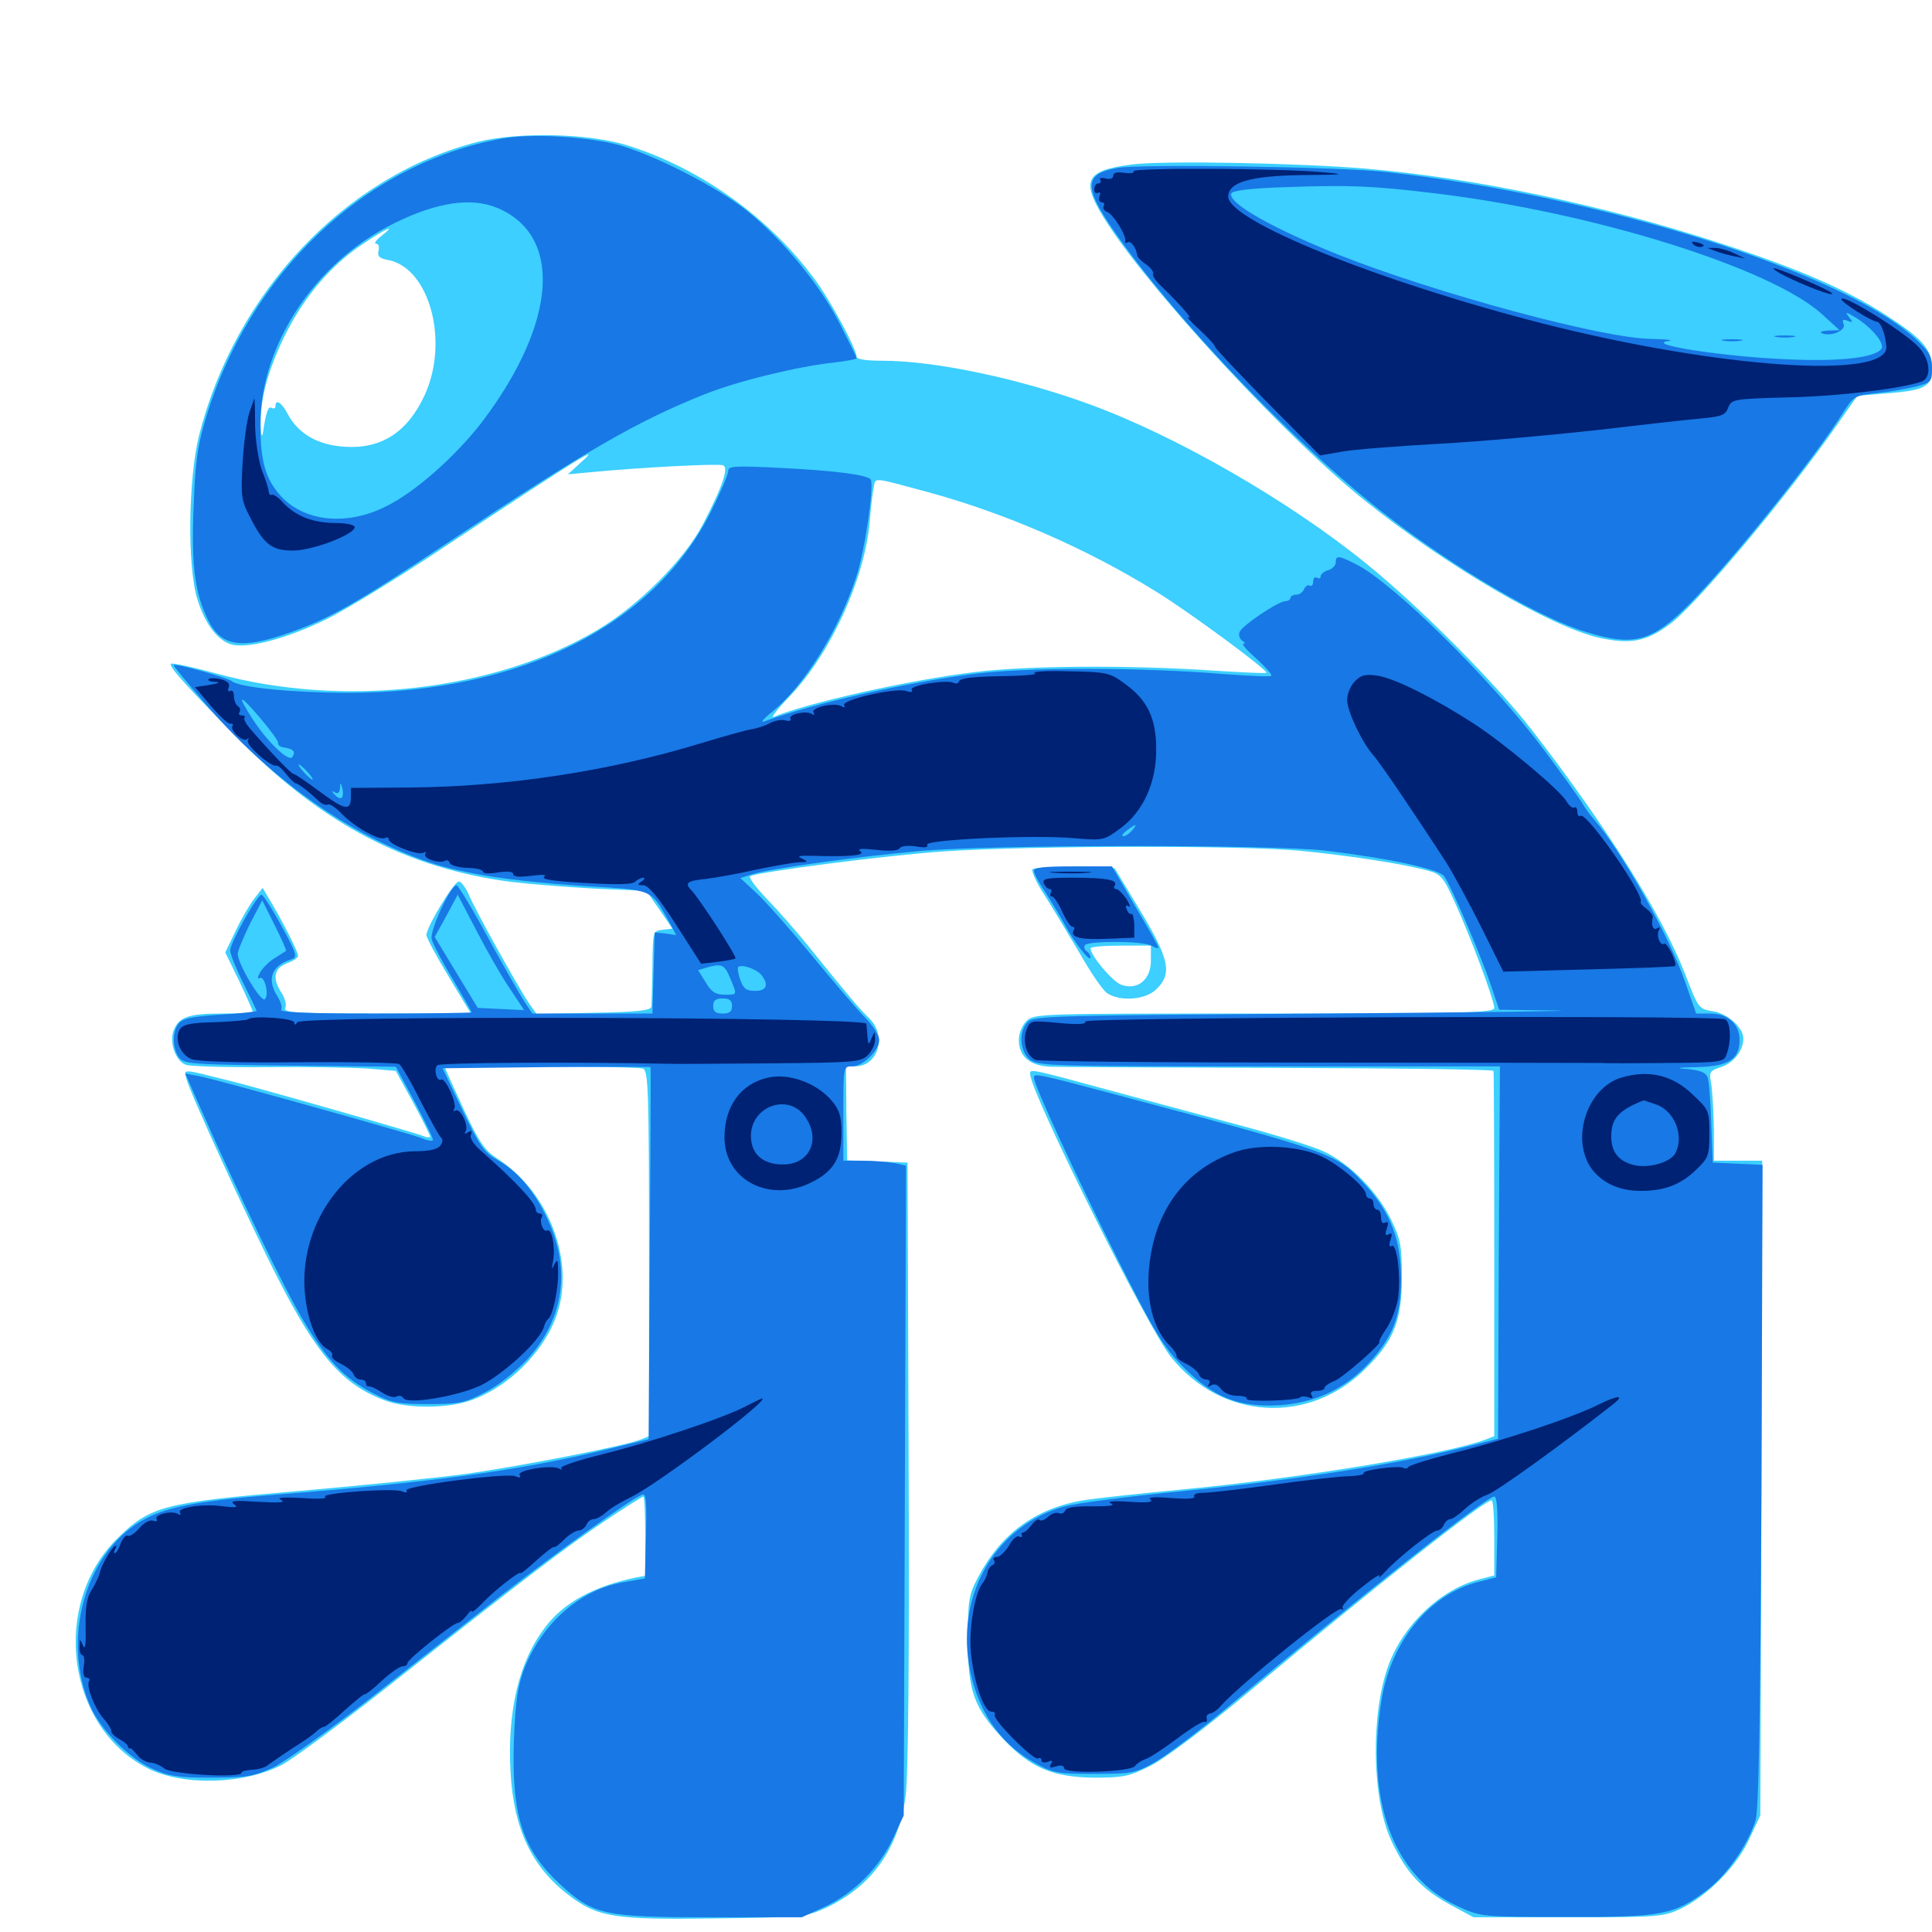 <svg xmlns="http://www.w3.org/2000/svg" viewBox="0 -1000 1000 1000">
	<path fill="#3ccfff" d="M247.266 -926.562C178.906 -909.18 121.68 -848.828 102.93 -774.219C97.461 -751.953 96.875 -706.641 102.148 -689.844C106.25 -676.562 113.086 -667.773 120.703 -666.211C129.492 -664.453 149.609 -669.922 168.945 -679.492C178.711 -684.18 207.812 -701.953 233.398 -719.141C302.148 -764.648 311.523 -770.312 300.781 -760.742L293.945 -754.492L306.641 -755.664C330.664 -758.008 371.68 -760.156 374.219 -759.18C377.344 -758.008 374.023 -748.242 363.867 -728.711C354.297 -710.352 330.664 -686.719 309.375 -674.023C256.25 -642.383 177.539 -633.398 112.109 -651.367C99.805 -654.688 89.258 -657.031 88.477 -656.445C87.109 -655.078 97.266 -643.945 125.977 -615.039C167.773 -573.047 211.523 -550.391 264.453 -543.555C274.023 -542.383 293.75 -540.82 308.203 -540.039L334.57 -538.867L341.406 -529.102L348.047 -519.336L342.969 -518.75C337.891 -518.164 337.891 -517.969 337.695 -499.609C337.5 -489.453 337.305 -480.078 337.109 -478.906C336.914 -476.953 329.297 -476.172 307.227 -475.781L277.734 -475.195L273.828 -480.664C268.359 -488.672 245.312 -530.078 242.383 -537.5C240.82 -540.82 238.672 -543.75 237.5 -543.75C234.961 -543.75 220.703 -520.117 220.703 -516.016C220.703 -514.648 225.977 -504.883 232.227 -494.531L243.75 -475.391H195.117C152.734 -475.391 146.68 -475.781 147.656 -478.32C148.438 -479.883 147.461 -483.398 145.703 -486.133C140.82 -493.555 141.797 -498.828 148.438 -501.367C151.758 -502.539 154.297 -504.297 154.297 -505.273C154.297 -507.031 147.852 -520.117 141.016 -531.836L135.938 -540.43L131.836 -535.156C129.492 -532.227 125 -524.609 122.07 -518.359L116.602 -507.031L123.828 -492.188C127.734 -483.984 130.859 -476.758 130.859 -476.367C130.859 -475.781 123.828 -475.391 115.039 -475.391C97.656 -475.391 92.578 -473.633 89.844 -466.602C87.5 -460.156 91.016 -450.586 96.289 -448.828C98.633 -448.047 117.773 -447.461 138.672 -447.656C159.57 -447.852 183.008 -447.461 190.82 -446.875L204.883 -445.703L213.867 -429.297C218.75 -420.312 222.656 -412.305 222.656 -411.719C222.656 -411.133 221.094 -411.133 219.336 -411.914C214.453 -413.867 131.836 -437.5 117.969 -440.82C93.75 -446.875 95.117 -446.875 96.484 -441.602C98.242 -434.57 128.711 -367.969 143.555 -338.867C164.258 -298.242 177.539 -283.008 199.609 -275C210.742 -270.898 231.25 -270.898 243.164 -275C262.891 -281.641 281.641 -300.195 288.281 -319.727C297.656 -347.656 283.984 -383.398 257.031 -400.586C250.977 -404.492 247.852 -408.984 240.039 -425.781C234.766 -437.109 230.469 -446.68 230.469 -447.07C230.469 -448.438 329.297 -448.242 332.812 -446.875C335.547 -445.898 335.938 -435.547 335.938 -351.172V-256.641L331.055 -254.688C322.07 -251.367 270.898 -241.406 241.211 -237.109C225.195 -234.961 186.523 -231.055 155.273 -228.32C84.375 -222.266 77.734 -220.508 60.547 -203.516C26.172 -169.336 34.57 -106.055 76.367 -84.766C94.727 -75.391 126.758 -76.367 146.289 -86.719C152.344 -90.039 177.93 -108.984 203.125 -128.906C269.336 -181.25 293.555 -199.805 313.867 -213.281C323.828 -219.922 332.422 -225.391 333.008 -225.391C333.594 -225.391 333.984 -216.211 333.984 -204.883V-184.375L328.711 -183.398C307.422 -178.906 291.797 -170.508 282.227 -157.812C268.555 -140.039 262.5 -114.258 264.258 -82.812C265.82 -53.516 275.195 -33.594 294.531 -18.945C309.375 -7.617 318.164 -6.25 370.508 -7.031C416.016 -7.617 417.188 -7.812 427.93 -12.695C451.367 -23.828 465.234 -43.359 468.75 -70.508C470.117 -80.078 470.703 -143.164 470.312 -241.992L469.727 -398.242L454.102 -398.828L438.477 -399.414L438.086 -423.633L437.891 -448.047H442.578C454.688 -448.047 459.18 -464.062 449.805 -473.047C444.531 -478.125 439.453 -484.18 418.359 -510.352C412.695 -517.383 403.125 -528.32 397.266 -534.375C391.406 -540.43 387.305 -545.898 388.281 -546.484C391.992 -548.633 459.57 -557.422 489.258 -559.375C533.789 -562.305 644.336 -562.5 673.828 -559.57C699.023 -557.031 725.977 -552.93 738.867 -549.414C745.703 -547.656 747.07 -546.094 752.93 -533.203C761.133 -515.234 773.438 -482.227 773.438 -478.32C773.438 -475.781 760.352 -475.391 654.297 -475.391C537.695 -475.391 535.156 -475.391 531.25 -471.484C529.102 -469.336 527.344 -465.039 527.344 -461.719C527.344 -452.93 533.398 -448.047 544.531 -447.852C549.609 -447.656 602.93 -447.461 663.086 -447.266C723.242 -447.07 772.656 -446.484 773.047 -445.703C773.242 -444.727 773.438 -401.953 773.438 -350.391V-256.641L768.945 -254.883C749.414 -247.461 671.875 -234.766 612.5 -229.102C589.844 -226.953 566.016 -224.414 559.57 -223.242C535.547 -218.945 517.969 -205.859 506.445 -183.984C501.367 -174.414 500.977 -171.875 500.977 -151.172C500.977 -124.414 504.102 -116.016 519.531 -99.609C533.398 -84.961 545.117 -80.078 566.406 -79.883C581.445 -79.883 584.375 -80.469 595.703 -86.133C603.516 -90.234 623.633 -105.273 648.438 -125.977C712.695 -179.688 768.164 -223.438 772.07 -223.438C772.852 -223.438 773.438 -214.648 773.438 -203.906V-184.57L765.234 -182.422C745.508 -177.148 726.562 -159.18 718.75 -138.281C709.375 -112.891 709.961 -68.75 720.312 -46.875C727.93 -30.664 735.742 -22.266 750.391 -14.258L762.695 -7.617H811.523C858.008 -7.617 860.742 -7.812 869.727 -11.914C883.594 -18.555 899.023 -33.984 905.469 -48.242L911.133 -60.352L911.719 -229.883L912.109 -399.219H899.609H887.109V-415.625C886.914 -424.609 886.328 -435.156 885.742 -438.867C884.57 -445.312 884.766 -445.703 891.211 -447.852C897.461 -450 902.344 -456.25 902.344 -462.5C902.344 -468.164 894.141 -475.391 886.719 -476.562C879.297 -477.734 879.102 -477.93 872.266 -495.703C860.352 -526.367 831.641 -572.07 792.969 -622.07C774.219 -646.289 734.18 -686.523 707.031 -708.398C666.797 -741.016 608.594 -774.414 564.258 -790.625C527.539 -804.102 483.984 -813.281 456.641 -813.281C448.047 -813.281 443.359 -814.062 443.359 -815.43C443.359 -819.336 429.688 -844.727 421.68 -855.469C398.242 -887.305 362.891 -912.695 325.195 -924.609C305.078 -931.055 268.359 -931.836 247.266 -926.562ZM233.789 -892.188C234.57 -892.773 233.398 -893.359 231.25 -893.164C229.102 -893.164 228.516 -892.578 230.078 -891.992C231.445 -891.406 233.203 -891.602 233.789 -892.188ZM197.266 -877.734C194.531 -875.586 193.359 -873.828 194.727 -873.828C195.898 -873.828 196.484 -872.266 195.898 -870.117C195.312 -867.383 196.289 -866.211 200.977 -865.43C222.461 -861.133 232.617 -823.047 219.727 -795.312C210.938 -776.367 197.461 -767.578 178.711 -768.75C164.648 -769.531 154.492 -775.391 149.023 -785.547C145.703 -791.797 142.578 -793.75 142.578 -789.648C142.578 -788.672 141.797 -788.281 140.625 -788.867C138.867 -790.039 137.695 -786.914 136.133 -776.172C135.547 -773.242 135.156 -774.414 134.961 -779.297C134.57 -793.359 138.477 -807.812 147.266 -825.977C157.422 -846.484 171.094 -862.5 187.695 -873.633C200.195 -882.031 205.664 -884.375 197.266 -877.734ZM479.492 -745.508C519.922 -734.57 562.305 -716.211 598.438 -693.75C615.039 -683.594 656.641 -652.93 655.469 -651.758C655.273 -651.367 642.773 -651.953 627.734 -652.93C583.594 -655.859 531.641 -655.469 504.688 -652.148C470.508 -648.047 416.992 -635.938 400.391 -628.906C398.633 -628.125 402.539 -633.203 409.18 -640.039C430.078 -662.109 447.656 -700.586 450.195 -730.273C450.781 -737.891 451.758 -745.898 452.344 -748.242C453.125 -752.93 451.953 -752.93 479.492 -745.508ZM585.742 -914.844C560.938 -911.719 558.789 -906.25 573.828 -883.398C598.047 -846.484 667.383 -771.875 707.031 -740.43C749.023 -706.836 802.344 -675.781 827.539 -669.922C843.75 -666.406 851.758 -667.773 863.867 -676.562C877.539 -686.328 925.586 -743.75 950.977 -780.273L961.328 -795.117L975.195 -796.289C996.289 -797.852 1000 -799.805 1000 -808.984C1000 -819.141 995.508 -824.414 976.172 -836.914C954.883 -850.586 930.273 -861.133 889.453 -874.414C829.492 -893.945 762.5 -908.008 707.031 -912.695C673.047 -915.625 601.172 -916.992 585.742 -914.844ZM534.375 -550C533.789 -549.023 536.523 -542.969 540.625 -536.719C544.727 -530.273 552.734 -516.992 558.594 -507.031C564.258 -497.07 570.703 -487.5 573.047 -485.938C579.688 -481.445 593.164 -482.422 598.633 -488.086C606.836 -496.094 605.273 -503.516 590.234 -528.516L576.953 -550.586L556.25 -551.172C544.727 -551.367 534.961 -550.977 534.375 -550ZM595.703 -502.734C595.703 -492.969 588.867 -487.305 580.469 -490.234C575.977 -491.797 564.648 -505.078 564.453 -509.18C564.453 -509.961 571.484 -510.547 580.078 -510.547H595.703ZM533.203 -444.141C533.203 -434.766 593.75 -313.281 606.055 -297.656C632.227 -264.844 677.734 -262.305 707.031 -291.797C721.484 -306.055 725.586 -316.602 725.586 -338.672C725.586 -355.273 725 -358.398 719.922 -368.945C712.695 -383.594 698.242 -398.047 684.961 -404.102C679.492 -406.641 661.133 -412.305 644.531 -416.797C627.93 -421.289 598.438 -429.102 579.102 -434.375C532.422 -447.07 533.203 -446.875 533.203 -444.141Z"/>
	<path fill="#1878e5" d="M260.156 -928.32C189.258 -915.82 128.711 -858.398 106.25 -782.617C102.148 -768.75 100.977 -759.961 100.195 -737.109C99.023 -706.836 100.781 -693.359 107.617 -679.297C114.258 -665.43 124.609 -663.672 149.609 -672.461C170.312 -679.688 183.594 -687.109 233.203 -720.117C303.516 -766.797 329.883 -782.031 364.648 -795.898C381.641 -802.734 413.086 -810.352 431.25 -812.305C437.891 -813.086 443.359 -814.062 443.359 -814.648C443.359 -815.234 439.258 -823.438 434.375 -833.008C424.219 -852.734 405.273 -875.781 386.719 -890.82C371.289 -903.32 335.938 -921.289 317.773 -925.586C301.172 -929.492 274.023 -930.859 260.156 -928.32ZM257.422 -892.383C291.406 -878.125 288.281 -833.203 250 -782.227C236.133 -764.062 214.844 -745.117 199.414 -737.695C178.906 -727.539 156.836 -730.078 144.727 -743.945C137.305 -752.539 134.766 -761.719 134.766 -780.273C134.766 -821.484 163.086 -864.258 203.906 -884.375C225.977 -895.312 243.75 -898.047 257.422 -892.383ZM578.516 -913.086C561.523 -910.156 560.742 -903.711 575.391 -882.227C606.836 -836.133 671.094 -768.945 718.555 -732.617C753.711 -705.469 797.461 -679.883 821.094 -672.852C845.703 -665.234 855.078 -667.773 874.805 -687.695C896.484 -709.766 939.062 -762.695 953.906 -786.328C959.375 -794.922 960.156 -795.312 971.094 -796.484C977.344 -797.07 986.328 -798.633 991.211 -799.805C999.609 -801.953 1000 -802.344 1000 -809.375C1000 -815.82 998.633 -817.969 990.625 -825.391C952.344 -859.57 827.734 -898.633 717.773 -910.938C694.141 -913.672 590.234 -915.234 578.516 -913.086ZM742.188 -900C824.219 -890.234 916.797 -861.328 943.164 -837.305L952.148 -829.102L946.289 -828.906C943.164 -828.711 941.602 -828.125 942.969 -827.539C947.656 -825.586 955.469 -828.906 954.297 -832.227C953.32 -834.375 953.906 -834.961 956.25 -833.984C959.18 -832.812 959.18 -833.203 956.836 -836.133C954.688 -838.867 955.469 -838.672 960.938 -835.352C968.945 -830.273 975.586 -822.266 973.828 -819.531C970.898 -814.844 952.148 -812.695 924.023 -814.062C892.188 -815.43 851.367 -821.68 863.281 -823.438C866.992 -823.828 863.086 -824.414 854.492 -824.609C829.688 -824.805 742.969 -848.242 692.773 -868.164C658.594 -881.836 635.547 -894.922 637.305 -899.805C637.695 -901.367 647.07 -902.539 665.234 -903.125C697.656 -904.297 709.961 -903.906 742.188 -900ZM919.531 -825.586C916.992 -825.977 918.945 -826.367 923.828 -826.367C928.711 -826.367 930.664 -825.977 928.32 -825.586C925.781 -825.195 921.875 -825.195 919.531 -825.586ZM892.188 -823.633C889.648 -824.023 891.602 -824.414 896.484 -824.414C901.367 -824.414 903.32 -824.023 900.977 -823.633C898.438 -823.242 894.531 -823.242 892.188 -823.633ZM376.953 -756.25C376.953 -754.492 372.852 -744.922 367.969 -735.156C338.281 -675.977 269.141 -641.406 180.273 -641.406C151.953 -641.406 123.828 -644.141 119.922 -647.461C117.383 -649.414 89.844 -657.031 89.844 -655.664C89.844 -655.273 96.68 -646.875 105.273 -636.914C139.062 -597.266 180.664 -567.773 222.07 -553.711C240.234 -547.656 264.648 -543.945 301.758 -541.406C338.477 -539.258 336.523 -540.039 345.898 -523.633L350 -516.016L344.531 -516.797L338.867 -517.383L338.281 -496.484L337.695 -475.391H306.641H275.586L271.875 -480.859C269.922 -483.789 261.328 -498.633 252.93 -514.062C244.727 -529.297 237.109 -541.797 236.328 -541.797C233.203 -541.797 222.266 -518.164 223.438 -513.867C224.023 -511.523 228.906 -502.148 234.375 -493.164C239.648 -484.18 244.141 -476.367 244.141 -475.977C244.141 -475.781 221.68 -475.391 194.141 -475.391C159.961 -475.391 144.727 -475.977 145.508 -477.344C146.289 -478.516 145.312 -481.641 143.555 -484.375C137.891 -493.164 140.625 -500.391 150.977 -503.516C154.102 -504.492 153.516 -506.445 145.703 -520.703C140.82 -529.688 136.133 -536.914 135.352 -536.914C133.203 -536.914 119.141 -512.109 119.141 -508.008C119.141 -506.25 122.266 -498.438 125.977 -491.016C129.688 -483.594 132.812 -477.148 132.812 -476.758C132.812 -476.367 124.219 -475.391 113.867 -474.805C99.023 -473.828 94.141 -472.656 92.383 -470.117C89.062 -465.82 89.258 -457.422 92.578 -452.734C95.312 -449.219 98.633 -449.023 150.195 -448.438L204.883 -447.852L214.844 -429.297C220.312 -418.945 224.609 -410.156 224.023 -409.766C223.633 -409.18 220.703 -409.766 217.578 -411.133C209.375 -414.062 111.719 -441.406 103.125 -442.969L95.898 -444.336L103.906 -426.172C122.266 -384.375 147.266 -332.617 157.227 -316.211C169.336 -295.703 178.516 -286.328 193.359 -278.711C202.734 -273.828 206.25 -273.242 221.68 -273.242C237.305 -273.242 240.625 -273.828 250.586 -279.102C257.422 -282.422 266.211 -289.453 272.656 -296.094C291.797 -316.992 295.703 -342.773 283.398 -368.945C276.758 -383.398 267.969 -393.75 257.422 -399.609C250.586 -403.516 248.242 -406.836 239.258 -425.586L229.102 -447.07L282.812 -447.656C312.305 -447.852 336.523 -447.852 336.719 -447.656C336.914 -447.266 336.719 -403.906 336.328 -350.977L335.742 -255.078L310.938 -249.023C266.992 -238.672 224.414 -232.812 142.578 -226.367C101.172 -223.047 85.547 -219.922 73.047 -212.695C43.75 -195.508 31.641 -150.977 46.875 -116.602C52.148 -104.688 66.797 -89.844 78.711 -84.57C87.305 -80.664 91.992 -79.883 109.375 -79.883C127.734 -79.883 131.055 -80.469 141.406 -85.156C147.656 -88.281 169.922 -104.102 190.82 -120.312C211.719 -136.719 242.578 -160.938 259.18 -174.023C288.086 -196.484 326.562 -224.219 332.422 -226.367C334.375 -227.148 334.766 -223.242 334.375 -205.273L333.789 -183.008L321.68 -180.859C299.805 -176.758 280.469 -159.57 271.289 -136.133C267.969 -127.148 266.797 -119.531 266.016 -99.609C264.648 -60.352 270.312 -42.578 290.43 -24.219C307.227 -8.789 313.086 -7.617 368.164 -7.617H415.039L426.953 -13.086C441.992 -20.117 455.273 -33.398 462.305 -48.633L467.773 -60.352L468.359 -228.516L468.945 -396.68L462.695 -398.047C459.375 -398.633 451.953 -399.219 446.484 -399.219H436.523V-423.633C436.523 -447.852 436.523 -448.047 441.016 -448.047C446.68 -448.047 455.078 -456.25 455.078 -461.719C455.078 -464.062 451.758 -469.336 447.852 -473.242C443.75 -477.344 431.445 -491.797 420.508 -505.078C409.375 -518.555 396.484 -533.203 391.797 -537.5L383.203 -545.508L389.258 -547.461C398.047 -550.391 445.508 -556.836 476.562 -559.57C514.844 -562.891 657.422 -562.891 685.547 -559.766C718.359 -555.859 744.727 -550.195 747.461 -546.484C750.977 -541.797 766.406 -505.664 771.484 -490.625L775.977 -477.344L805.469 -476.953C821.68 -476.758 767.578 -475.977 685.156 -475.391C547.461 -474.414 534.961 -474.219 532.031 -471.094C527.148 -466.211 527.734 -456.055 533.008 -451.562C537.305 -448.242 543.75 -448.047 657.031 -448.047H776.367L775.781 -351.562L775.391 -255.273L754.297 -250C720.703 -241.797 668.945 -233.789 613.281 -228.32C584.766 -225.586 556.836 -221.875 550.977 -220.312C516.016 -210.547 495.312 -175.977 501.562 -138.281C505.469 -115.234 516.992 -97.852 535.352 -87.695C545.117 -82.227 547.266 -81.836 566.406 -81.836C585.547 -81.836 587.695 -82.227 597.461 -87.695C603.32 -91.016 619.531 -103.125 633.594 -114.844C705.078 -174.609 769.336 -225.391 773.438 -225.391C774.805 -225.391 775.391 -217.773 775 -204.492L774.414 -183.594L765.234 -181.25C739.844 -174.805 719.922 -150.391 715.039 -119.922C706.641 -67.773 721.289 -28.32 754.688 -13.281C766.602 -7.812 766.797 -7.812 810.547 -7.812C860.352 -7.617 866.602 -8.789 883.789 -21.875C893.555 -29.297 904.297 -44.531 908.594 -57.422C910.352 -62.5 911.133 -108.594 911.719 -230.664L912.305 -397.07L899.414 -397.656L886.523 -398.242L885.742 -418.75C885.352 -430.078 884.57 -440.82 883.789 -442.578C882.812 -444.922 879.688 -446.094 873.438 -446.68C866.602 -447.07 867.969 -447.461 878.516 -447.656C894.727 -448.047 900.391 -451.758 900.391 -461.719C900.391 -469.922 894.336 -475.391 885.352 -475.391H877.93L872.266 -491.602C864.062 -515.43 839.062 -559.961 824.805 -576.172C822.852 -578.32 820.117 -582.227 818.555 -584.961C816.992 -587.5 808.398 -599.414 799.414 -611.523C772.656 -647.461 721.68 -697.852 702.148 -707.812C692.969 -712.5 691.406 -712.695 691.406 -708.984C691.406 -707.422 689.648 -705.469 687.5 -704.883C685.352 -704.297 683.594 -702.734 683.594 -701.758C683.594 -700.586 682.812 -700.391 681.641 -700.977C680.664 -701.562 679.688 -700.781 679.688 -699.023C679.688 -697.266 678.906 -696.289 677.93 -696.875C676.953 -697.461 675.781 -696.68 675 -695.117C674.414 -693.555 672.656 -692.188 670.898 -692.188C669.336 -692.188 667.969 -691.406 667.969 -690.625C667.969 -689.648 666.797 -688.867 665.43 -688.867C661.719 -688.867 642.773 -676.172 641.602 -672.852C641.016 -671.289 641.602 -669.336 642.969 -668.359C644.336 -667.578 644.727 -666.797 643.555 -666.797C642.578 -666.602 645.508 -663.281 650.391 -658.984C655.078 -654.688 658.594 -650.781 658.008 -650.195C657.422 -649.609 645.898 -650.195 632.617 -651.172C589.844 -654.688 530.859 -654.688 503.906 -651.172C468.75 -646.68 420.312 -635.742 395.508 -626.562C393.359 -625.781 395.312 -628.125 400 -631.836C416.211 -645.117 433.984 -673.438 443.164 -701.367C447.656 -714.648 452.734 -749.805 450.586 -751.953C448.242 -754.297 431.641 -756.445 403.906 -757.812C380.273 -758.984 376.953 -758.789 376.953 -756.25ZM143.945 -615.43C143.75 -614.453 145.117 -613.281 147.07 -613.086C151.953 -612.305 153.125 -610.938 151.367 -608.203C149.609 -605.273 138.477 -615.82 130.664 -627.93C122.266 -641.016 123.633 -641.211 134.57 -628.516C139.844 -622.266 144.141 -616.406 143.945 -615.43ZM159.18 -600.391C161.133 -598.242 162.305 -596.484 161.719 -596.484C161.133 -596.484 159.18 -598.242 157.227 -600.391C155.273 -602.539 154.102 -604.297 154.688 -604.297C155.273 -604.297 157.227 -602.539 159.18 -600.391ZM176.953 -587.109C176.172 -586.523 174.609 -587.109 173.242 -588.672C171.484 -590.625 171.484 -590.82 173.438 -589.844C174.805 -588.867 175.781 -589.648 175.977 -591.992C176.172 -595.312 176.367 -595.312 177.148 -591.992C177.734 -590.039 177.539 -587.891 176.953 -587.109ZM585.938 -570.117C584.57 -568.555 582.617 -567.188 581.445 -567.188C580.273 -567.188 581.055 -568.555 583.203 -570.117C588.086 -573.828 589.062 -573.828 585.938 -570.117ZM263.672 -488.672L271.289 -477.148L259.375 -477.734L247.266 -478.32L236.133 -496.68L225 -515.039L231.055 -525.977L236.914 -536.914L246.484 -518.555C251.758 -508.398 259.375 -494.922 263.672 -488.672ZM148.047 -507.812C147.656 -507.617 145.117 -505.859 142.188 -504.102C139.258 -502.344 135.938 -498.828 134.57 -496.68C133.398 -494.336 133.203 -492.969 134.375 -493.75C136.914 -495.312 139.453 -485.156 137.109 -482.812C135.156 -480.859 123.047 -501.172 123.047 -506.25C123.047 -507.812 125.977 -514.844 129.297 -521.68L135.742 -533.984L142.188 -521.094C145.703 -514.062 148.438 -508.008 148.047 -507.812ZM377.93 -493.75C381.641 -484.766 381.836 -485.156 375 -485.156C370.508 -485.156 368.164 -486.523 365.234 -491.602L361.328 -497.852L365.82 -499.219C373.633 -501.367 375 -500.781 377.93 -493.75ZM394.141 -495.312C398.047 -490.234 396.875 -487.109 390.82 -487.109C386.328 -487.109 384.766 -488.281 383.203 -492.773C382.031 -495.898 381.641 -498.828 382.031 -499.414C383.789 -501.172 391.602 -498.438 394.141 -495.312ZM378.906 -479.297C378.906 -476.367 377.539 -475.391 374.023 -475.391C370.508 -475.391 369.141 -476.367 369.141 -479.297C369.141 -482.227 370.508 -483.203 374.023 -483.203C377.539 -483.203 378.906 -482.227 378.906 -479.297ZM405.664 -446.875C406.445 -447.461 405.273 -448.047 403.125 -447.852C400.977 -447.852 400.391 -447.266 401.953 -446.68C403.32 -446.094 405.078 -446.289 405.664 -446.875ZM535.156 -549.219C535.156 -547.852 537.891 -542.773 541.211 -537.891C544.336 -533.008 548.828 -525.586 551.172 -521.289C555.859 -512.5 564.453 -501.367 564.453 -504.492C564.453 -505.469 563.477 -507.031 562.5 -507.617C561.328 -508.398 560.938 -509.766 561.523 -510.742C563.086 -513.086 591.211 -513.086 595.898 -510.547C597.852 -509.375 599.609 -508.984 599.609 -509.57C599.609 -510.156 594.141 -519.922 587.5 -531.055L575.586 -551.562H555.273C540.43 -551.562 535.156 -550.977 535.156 -549.219ZM535.156 -442.188C535.156 -438.477 557.031 -391.016 578.906 -347.461C597.656 -310.156 602.148 -302.93 612.305 -292.578C627.93 -276.758 641.016 -271.484 662.109 -272.656C680.469 -273.828 695.703 -280.859 708.203 -294.141C720.898 -307.812 725.195 -318.75 725.195 -337.695C725.195 -358.008 719.922 -372.07 706.836 -386.523C691.406 -403.125 692.188 -402.93 579.102 -433.008C535.938 -444.531 535.156 -444.531 535.156 -442.188Z"/>
	<path fill="#002274" d="M586.719 -911.328C587.305 -910.352 585.156 -910.156 581.836 -910.547C578.125 -911.133 576.172 -910.547 576.172 -908.984C576.172 -907.617 574.609 -907.031 572.266 -907.617C570.117 -908.203 568.75 -907.812 569.531 -906.836C570.117 -905.859 569.531 -905.078 568.555 -905.078C567.383 -905.078 566.406 -903.711 566.406 -901.953C566.406 -900.391 567.188 -899.609 568.359 -900.195C569.531 -900.781 569.727 -900 569.141 -898.438C568.555 -896.68 568.945 -895.312 570.312 -895.312C571.484 -895.312 571.875 -894.336 571.289 -893.359C570.703 -892.188 571.484 -890.82 573.242 -890.234C576.367 -888.867 583.203 -877.93 582.422 -875.195C582.227 -874.219 582.812 -874.023 583.789 -874.609C585.352 -875.586 588.281 -871.484 588.672 -867.578C588.867 -866.797 590.82 -864.648 593.359 -863.086C595.703 -861.328 597.266 -859.18 596.875 -858.398C596.289 -857.617 597.852 -855.078 600.195 -852.734C609.961 -843.359 617.969 -834.375 615.234 -835.742C613.672 -836.523 616.016 -833.789 620.703 -829.492C625.195 -825.391 628.906 -821.289 628.906 -820.508C628.906 -819.727 641.211 -806.836 656.055 -791.602L683.203 -764.258L694.531 -766.211C700.977 -767.383 723.633 -769.141 745.117 -770.312C766.602 -771.484 803.125 -774.805 826.172 -777.344C849.219 -780.078 873.633 -782.812 880.469 -783.398C891.016 -784.375 893.164 -785.156 894.531 -789.062C896.289 -793.359 897.07 -793.555 926.172 -794.336C952.734 -794.922 984.961 -799.023 994.727 -802.539C1000 -804.688 999.023 -814.258 992.773 -820.703C984.766 -828.906 953.125 -848.438 953.125 -845.117C953.32 -843.359 968.359 -833.789 971.68 -833.398C973.633 -833.008 975.977 -826.758 976.367 -820.508C977.344 -803.32 889.453 -809.375 798.242 -832.617C713.086 -854.492 635.742 -885.742 635.742 -898.242C635.742 -905.664 647.07 -908.984 673.828 -909.375C696.875 -909.57 697.461 -909.766 683.594 -910.938C662.695 -912.891 585.547 -913.281 586.719 -911.328ZM876.562 -873.438C875 -875 875.781 -875.195 879.102 -874.414C881.641 -873.633 882.617 -872.852 881.055 -872.266C879.688 -871.875 877.539 -872.461 876.562 -873.438ZM887.695 -870.117C889.844 -869.336 894.336 -867.969 897.461 -867.383L903.32 -866.211L897.461 -868.945C894.336 -870.508 889.844 -871.68 887.695 -871.68H883.789ZM917.969 -861.133C917.969 -859.766 927.93 -854.883 939.844 -850.195C945.508 -848.047 949.219 -847.07 948.242 -848.242C946.094 -850.391 917.969 -862.305 917.969 -861.133ZM129.102 -786.523C127.734 -782.422 126.172 -770.703 125.586 -760.547C124.609 -743.359 124.805 -741.016 129.492 -732.227C136.523 -718.164 140.82 -714.844 152.148 -715.039C162.305 -715.234 183.594 -723.438 183.594 -727.148C183.594 -728.32 179.297 -729.297 173.828 -729.297C162.109 -729.297 153.125 -732.812 146.68 -739.648C144.141 -742.578 141.406 -744.336 140.625 -743.945C139.844 -743.555 139.258 -744.141 139.062 -745.508C139.062 -746.875 137.5 -751.758 135.547 -756.641C133.789 -761.719 132.227 -771.484 132.031 -779.688C132.031 -787.305 131.836 -793.75 131.641 -793.75C131.641 -793.75 130.469 -790.43 129.102 -786.523ZM535.547 -651.562C537.5 -650.781 529.492 -650.195 518.164 -650C504.102 -649.805 497.07 -649.023 496.484 -647.461C496.094 -646.289 494.922 -645.898 493.75 -646.484C490.625 -648.438 470.508 -645.312 471.875 -642.969C472.656 -641.797 471.68 -641.406 468.945 -642.383C463.281 -644.141 435.156 -637.695 436.914 -634.961C437.695 -633.789 437.109 -633.594 435.742 -634.375C432.227 -636.719 419.531 -633.789 421.094 -631.25C421.875 -629.883 421.484 -629.688 420.117 -630.469C416.992 -632.422 407.617 -630.078 409.18 -627.93C409.766 -626.953 408.398 -626.562 406.445 -627.148C404.492 -627.734 400.781 -626.953 398.242 -625.586C395.703 -624.219 391.797 -623.047 389.648 -622.656C387.5 -622.461 375.586 -619.141 363.281 -615.43C315.43 -600.781 262.5 -592.773 211.914 -592.383L181.641 -592.188V-587.695C181.641 -580.078 178.711 -580.469 165.82 -590.039C158.984 -595.117 152.734 -599.414 151.953 -599.414C150.781 -599.414 140.039 -610.547 129.102 -623.242C127.148 -625.586 125.977 -627.93 126.562 -628.516C127.148 -629.102 126.562 -629.688 125.195 -629.688C123.828 -629.688 123.242 -630.469 124.023 -631.445C124.609 -632.422 124.219 -633.789 123.047 -634.57C122.07 -635.156 121.094 -637.5 121.094 -639.648C121.094 -641.797 120.312 -642.969 119.141 -642.383C118.164 -641.797 117.773 -642.383 118.359 -644.141C119.141 -646.094 117.969 -647.461 114.258 -648.438C111.523 -649.023 108.594 -649.219 108.008 -648.438C107.227 -647.852 108.984 -647.07 111.523 -647.07C114.258 -646.875 113.281 -646.289 108.594 -645.508L100.977 -644.336L109.18 -634.57C113.672 -629.297 118.359 -625 119.336 -625.391C120.508 -625.586 120.898 -625 120.312 -624.219C118.945 -621.875 125.781 -615.625 127.93 -617.383C128.711 -618.359 128.906 -617.969 128.32 -616.797C126.953 -614.453 140.234 -602.93 142.969 -603.711C143.75 -604.102 146.094 -601.953 148.047 -599.414C150.195 -596.68 152.539 -594.531 153.125 -594.531C154.297 -594.531 160.156 -590.039 165.234 -585.156C166.797 -583.789 168.75 -583.008 169.727 -583.594C170.508 -584.18 173.828 -582.031 176.953 -578.711C183.594 -571.875 196.68 -564.648 199.219 -566.211C200.391 -566.797 201.172 -566.602 201.172 -565.625C201.172 -562.891 216.602 -557.031 219.141 -558.594C220.312 -559.375 220.703 -558.984 220.117 -558.008C218.75 -555.664 227.539 -552.734 230.469 -554.492C231.25 -555.078 232.422 -554.492 232.812 -553.32C233.203 -552.148 237.305 -550.977 241.797 -550.781C246.289 -550.781 250 -549.805 250 -548.828C250 -547.852 253.516 -547.656 257.812 -548.438C262.891 -549.219 265.625 -548.828 265.625 -547.656C265.625 -546.094 268.75 -545.898 275 -546.68C280.859 -547.461 283.203 -547.266 281.641 -546.094C279.883 -544.922 287.305 -543.75 302.93 -542.969C318.945 -541.992 327.344 -542.188 328.711 -543.555C329.883 -544.727 331.836 -545.703 333.008 -545.703C333.984 -545.703 333.594 -544.727 332.031 -543.75C329.688 -542.188 329.688 -541.797 333.008 -541.797C335.742 -541.602 340.625 -535.742 350 -521.289L362.891 -501.172L371.484 -502.148C375.977 -502.734 380.273 -503.516 380.664 -503.906C381.641 -504.688 361.719 -535.352 357.812 -539.258C354.102 -542.969 355.664 -544.141 365.625 -545.117C370.312 -545.703 381.641 -547.656 391.016 -549.805C400.391 -551.758 410.547 -553.516 413.477 -553.711C418.359 -553.711 418.555 -553.906 415.039 -555.664C412.109 -556.836 413.672 -557.227 420.898 -557.031C439.062 -556.445 448.438 -557.227 445.312 -559.375C443.359 -560.742 445.898 -560.938 453.32 -560.156C460.156 -559.375 464.844 -559.57 465.625 -560.938C466.406 -562.109 469.922 -562.5 474.023 -561.914C478.516 -561.133 480.664 -561.328 479.883 -562.695C478.125 -565.43 533.984 -567.969 555.273 -566.211C571.094 -564.844 571.484 -565.039 579.688 -571.094C591.602 -579.688 598.633 -594.922 598.438 -612.305C598.438 -628.125 593.945 -637.695 582.227 -646.094C574.219 -651.953 572.852 -652.148 553.125 -652.539C541.602 -652.93 533.789 -652.344 535.547 -651.562ZM701.367 -647.461C699.023 -645.117 697.266 -640.82 697.266 -637.695C697.266 -632.031 704.883 -615.82 710.742 -609.18C714.258 -605.469 734.57 -575.195 748.633 -553.516C752.344 -547.656 760.547 -532.422 766.797 -519.922L778.125 -497.07L822.266 -498.242C846.484 -498.828 866.602 -499.609 866.992 -500C868.359 -501.172 862.891 -512.5 861.328 -511.523C859.18 -510.156 857.031 -516.211 858.789 -518.75C859.375 -520.117 858.984 -520.312 857.812 -519.531C855.664 -518.164 854.492 -520.898 855.469 -525.195C855.664 -526.172 854.102 -528.125 852.148 -529.688C850.195 -531.055 848.828 -532.617 849.219 -533.203C851.367 -536.523 821.289 -579.688 818.164 -577.734C817.188 -577.148 816.406 -578.125 816.406 -579.883C816.406 -581.641 815.625 -582.617 814.844 -582.031C813.867 -581.445 812.109 -583.008 810.742 -585.352C807.617 -590.82 777.93 -615.82 762.305 -625.781C742.383 -638.672 722.266 -648.633 713.477 -650.195C706.836 -651.172 704.688 -650.781 701.367 -647.461ZM545.508 -548.242C540.43 -548.633 544.141 -548.828 553.711 -548.828C563.477 -548.828 567.578 -548.633 563.086 -548.242C558.594 -547.852 550.586 -547.852 545.508 -548.242ZM540.234 -542.773C541.016 -541.211 542.188 -539.844 543.359 -539.844C544.336 -539.844 544.531 -539.062 543.945 -537.891C543.359 -536.914 543.555 -535.938 544.531 -535.938C545.508 -535.938 547.852 -532.422 549.805 -528.125C551.758 -523.828 554.102 -520.312 555.078 -520.312C556.055 -520.312 556.445 -519.531 555.859 -518.75C553.516 -515.039 558.594 -513.477 572.461 -514.062L587.109 -514.648V-521.289C586.914 -524.805 586.328 -527.344 585.742 -526.953C584.961 -526.562 583.789 -527.539 583.203 -529.297C582.422 -531.055 582.812 -531.836 584.18 -530.859C585.352 -530.273 584.766 -531.836 583.008 -534.766C581.055 -537.5 578.711 -539.844 577.734 -539.844C576.758 -539.844 576.367 -540.625 576.953 -541.602C578.906 -544.531 572.656 -545.703 555.469 -545.703C541.797 -545.703 539.453 -545.312 540.234 -542.773ZM128.516 -472.461C127.93 -471.875 120.312 -471.289 111.328 -470.898C99.023 -470.703 94.727 -469.727 93.164 -467.383C90.039 -462.305 93.164 -454.102 99.219 -451.758C102.344 -450.586 123.828 -449.805 154.492 -450.195C182.031 -450.391 205.469 -450 206.641 -449.219C207.812 -448.438 212.891 -439.844 217.773 -429.883C222.852 -420.117 227.539 -411.523 228.516 -410.938C229.297 -410.352 229.102 -408.594 227.93 -407.031C226.367 -405.078 222.07 -404.102 214.844 -404.102C180.664 -403.906 152.734 -365.82 158.203 -327.148C159.961 -314.453 164.258 -304.688 169.336 -301.758C171.289 -300.781 172.461 -299.219 171.875 -298.242C171.289 -297.461 173.438 -295.508 176.367 -294.141C179.492 -292.578 182.422 -290.234 183.008 -288.672C183.594 -287.109 185.156 -285.938 186.719 -285.938C188.281 -285.938 189.453 -285.156 189.453 -283.984C189.453 -283.008 190.039 -282.227 191.016 -282.422C191.797 -282.617 194.727 -281.25 197.656 -279.297C200.586 -277.344 203.906 -276.367 205.273 -277.148C206.445 -277.93 208.008 -277.539 208.789 -276.367C210.938 -272.852 237.109 -277.344 249.023 -283.008C261.133 -289.062 280.469 -307.031 281.641 -313.672C282.031 -315.039 283.008 -316.797 283.789 -317.383C286.133 -319.141 289.062 -332.617 288.867 -341.602C288.867 -347.852 288.477 -348.633 286.914 -345.508C285.547 -342.383 285.352 -342.969 286.328 -347.656C287.5 -354.688 285.547 -364.453 283.203 -363.086C281.25 -361.914 278.906 -367.773 280.469 -370.117C281.055 -371.094 280.469 -371.875 279.492 -371.875C278.32 -371.875 277.344 -372.656 277.344 -373.828C277.344 -377.344 266.797 -388.672 249.219 -404.102C245.312 -407.422 242.969 -410.938 243.75 -412.695C244.531 -414.648 243.945 -415.039 242.188 -413.867C240.625 -412.891 240.039 -413.086 241.016 -414.453C242.773 -417.188 238.281 -426.758 235.742 -425.195C234.57 -424.609 234.375 -425 235.156 -426.172C236.719 -428.711 230.469 -442.383 228.32 -441.211C226.172 -439.844 224.219 -446.484 226.367 -448.633C227.734 -450 295.312 -450.391 344.727 -449.414C348.047 -449.219 371.875 -449.414 398.047 -449.609C442.383 -450 445.508 -450.195 449.219 -453.906C451.367 -456.055 453.125 -459.766 452.93 -462.305C452.93 -466.406 452.734 -466.406 451.172 -462.695C449.609 -458.984 449.414 -458.984 449.023 -463.281C448.828 -465.625 448.633 -468.75 448.438 -470.117C448.047 -473.633 156.25 -474.414 153.906 -470.898C152.93 -469.336 152.344 -469.336 152.344 -470.703C152.344 -473.047 130.469 -474.414 128.516 -472.461ZM164.648 -470.117C165.82 -470.703 164.844 -471.094 162.109 -471.094C159.375 -471.094 158.398 -470.703 159.766 -470.117C160.938 -469.727 163.281 -469.727 164.648 -470.117ZM247.461 -470.312C248.242 -470.898 247.07 -471.484 244.922 -471.289C242.773 -471.289 242.188 -470.703 243.75 -470.117C245.117 -469.531 246.875 -469.727 247.461 -470.312ZM284.57 -470.312C285.352 -470.898 284.18 -471.484 282.031 -471.289C279.883 -471.289 279.297 -470.703 280.859 -470.117C282.227 -469.531 283.984 -469.727 284.57 -470.312ZM561.719 -471.289C562.5 -469.922 558.398 -469.531 548.047 -470.508C533.398 -471.875 533.203 -471.875 531.25 -466.797C529.102 -460.742 531.445 -453.125 536.133 -451.367C537.695 -450.586 604.297 -450 683.789 -450C763.086 -450 828.906 -449.805 829.688 -449.805C830.469 -449.609 844.922 -449.609 861.719 -449.805C891.602 -450 892.383 -450.195 893.75 -454.492C896.289 -461.523 895.703 -471.289 892.773 -472.461C887.305 -474.609 560.352 -473.438 561.719 -471.289ZM581.445 -470.312C582.227 -470.898 581.055 -471.484 578.906 -471.289C576.758 -471.289 576.172 -470.703 577.734 -470.117C579.102 -469.531 580.859 -469.727 581.445 -470.312ZM619.727 -470.117C625.195 -470.508 620.703 -470.703 609.375 -470.703C598.047 -470.703 593.555 -470.508 599.219 -470.117C604.688 -469.727 614.062 -469.727 619.727 -470.117ZM645.117 -470.117C646.289 -470.703 645.312 -471.094 642.578 -471.094C639.844 -471.094 638.867 -470.703 640.234 -470.117C641.406 -469.727 643.75 -469.727 645.117 -470.117ZM661.719 -470.117C663.477 -470.703 661.523 -471.094 657.227 -470.898C652.93 -470.898 651.367 -470.508 653.906 -470.117C656.25 -469.727 659.766 -469.727 661.719 -470.117ZM762.305 -470.117C763.477 -470.703 762.109 -471.094 758.789 -471.094C755.664 -471.094 754.492 -470.703 756.445 -470.117C758.203 -469.727 760.938 -469.727 762.305 -470.117ZM397.461 -442.188C383.398 -439.062 375 -427.344 375 -411.328C375 -389.453 397.852 -377.344 419.336 -387.695C431.25 -393.359 435.547 -400.391 435.547 -413.477C435.547 -422.07 434.57 -425.391 430.664 -430.078C422.852 -439.453 408.203 -444.727 397.461 -442.188ZM416.406 -422.461C425.195 -410.547 419.336 -397.266 405.273 -397.266C394.727 -397.266 388.672 -402.734 388.672 -412.109C388.672 -427.148 407.617 -434.375 416.406 -422.461ZM839.062 -442.188C821.875 -436.914 813.086 -411.523 823.242 -395.898C828.516 -388.086 837.695 -383.594 849.219 -383.594C861.719 -383.594 870.312 -386.914 878.516 -395.117C884.18 -400.586 884.766 -402.148 884.766 -413.086C884.766 -425 884.57 -425.586 876.172 -433.398C865.82 -443.555 853.32 -446.484 839.062 -442.188ZM857.227 -428.32C866.797 -425 871.875 -412.109 867.188 -403.125C864.258 -397.852 851.758 -394.727 843.945 -397.461C837.109 -399.805 833.984 -404.297 833.984 -411.914C833.984 -421.094 837.891 -425.391 850.781 -430.469C850.977 -430.469 853.711 -429.492 857.227 -428.32ZM640.43 -404.102C617.578 -396.68 601.953 -379.297 596.484 -354.883C591.797 -333.398 595.117 -313.867 605.273 -303.711C607.617 -301.367 609.18 -299.023 608.984 -298.242C608.594 -297.461 610.938 -295.508 613.867 -294.141C616.992 -292.578 619.922 -290.234 620.508 -288.672C621.094 -287.109 622.852 -285.938 624.414 -285.938C625.977 -285.938 626.562 -284.961 625.781 -283.594C624.805 -282.227 625.195 -282.031 626.953 -283.008C628.516 -283.984 630.469 -283.203 632.031 -281.055C633.594 -278.906 637.109 -277.539 640.43 -277.539C643.75 -277.539 645.898 -276.758 645.312 -275.977C644.336 -274.219 671.484 -275 673.047 -276.758C673.633 -277.344 675.586 -277.344 677.344 -276.758C679.297 -275.977 679.883 -276.367 678.906 -277.734C677.93 -279.297 678.906 -280.078 681.445 -280.078C683.789 -280.078 685.547 -280.664 685.547 -281.641C685.547 -282.422 687.891 -284.18 691.016 -285.352C695.703 -287.5 716.211 -305.469 713.867 -305.469C713.477 -305.469 715.039 -308.594 717.578 -312.305C720.117 -316.016 722.852 -323.047 723.633 -328.125C725.195 -339.062 723.047 -356.836 720.312 -355.078C719.141 -354.297 718.75 -355.469 719.727 -358.203C720.703 -361.328 720.508 -362.109 718.75 -361.133C716.992 -360.156 716.797 -360.938 717.773 -364.062C718.75 -366.992 718.555 -367.969 716.992 -367.188C715.625 -366.406 714.844 -367.383 714.844 -369.727C714.844 -372.07 714.062 -373.828 712.891 -373.828C711.914 -373.828 710.938 -375.195 710.938 -376.758C710.938 -378.32 710.156 -379.688 708.984 -379.688C708.008 -379.688 707.031 -380.664 707.031 -381.836C707.031 -385.352 693.555 -396.875 684.18 -401.367C672.852 -406.836 652.734 -408.008 640.43 -404.102ZM827.93 -273.242C815.039 -266.602 778.125 -254.297 751.953 -247.852C739.648 -244.727 729.102 -241.406 728.906 -240.625C728.516 -239.844 727.344 -239.648 726.367 -240.234C723.828 -241.602 704.883 -239.062 705.859 -237.5C706.25 -236.719 702.93 -236.133 698.633 -235.938C694.141 -235.938 676.758 -233.984 659.961 -231.641C643.164 -229.297 626.562 -227.344 623.047 -227.344C619.727 -227.344 617.383 -226.562 618.164 -225.391C618.945 -224.219 614.258 -224.023 606.055 -224.609C597.07 -225.391 593.75 -225 595.508 -223.828C597.266 -222.461 593.945 -222.07 584.766 -222.656C576.562 -223.242 572.656 -222.852 575 -221.875C577.539 -220.703 574.219 -220.312 565.43 -220.312C556.641 -220.508 551.758 -219.727 551.367 -218.164C550.781 -216.797 549.414 -216.211 548.047 -216.797C546.484 -217.383 544.141 -216.406 542.383 -214.844C540.82 -213.281 538.867 -212.5 538.086 -213.281C537.5 -214.062 535.547 -212.891 533.984 -210.742C532.422 -208.594 530.469 -206.836 529.688 -206.836C528.906 -206.836 528.516 -206.055 528.906 -205.273C529.102 -204.297 528.516 -204.102 527.539 -204.688C526.562 -205.469 524.023 -203.32 522.266 -200C520.312 -196.875 517.578 -194.141 516.016 -194.141C514.648 -194.141 513.867 -193.359 514.453 -192.383C515.234 -191.406 514.648 -190.234 513.672 -189.844C512.5 -189.453 511.328 -187.695 511.133 -185.938C510.742 -184.18 509.57 -181.641 508.398 -180.273C504.492 -175.195 501.367 -156.641 502.539 -144.531C504.102 -129.297 509.18 -114.062 513.086 -114.062C514.648 -114.062 515.43 -113.281 514.844 -112.5C513.477 -110.156 535.156 -88.477 537.305 -89.844C538.281 -90.43 539.062 -90.039 539.062 -88.867C539.062 -87.695 540.43 -87.5 542.383 -88.086C544.531 -89.062 545.117 -88.672 543.945 -86.914C542.969 -84.961 543.555 -84.766 546.68 -85.742C549.219 -86.523 550.781 -86.133 550.781 -84.766C550.781 -81.641 585.547 -82.812 587.5 -85.938C588.281 -87.109 590.625 -88.672 592.773 -89.453C594.922 -90.039 602.344 -94.922 609.375 -100.195C616.406 -105.469 622.656 -109.375 623.633 -108.789C624.414 -108.398 624.805 -108.984 624.609 -110.352C624.219 -111.719 625 -112.891 626.172 -113.086C627.539 -113.086 630.078 -114.844 632.031 -117.188C642.578 -128.906 692.383 -168.945 694.336 -167.188C695.312 -166.406 695.508 -166.797 694.922 -167.773C694.336 -168.945 698.828 -173.633 704.688 -178.32C710.742 -183.203 714.844 -185.742 714.062 -184.18C713.086 -182.617 714.453 -183.789 716.992 -186.523C723.828 -193.945 741.406 -207.812 743.945 -207.812C745.117 -207.812 746.68 -209.18 747.266 -210.742C748.047 -212.305 749.414 -213.672 750.586 -213.672C751.758 -213.672 755.078 -216.016 758.203 -218.945C761.133 -221.68 766.406 -225.195 769.922 -226.367C775 -228.125 809.961 -253.516 835.547 -273.633C841.016 -278.125 837.109 -277.734 827.93 -273.242ZM386.719 -272.461C375.195 -266.211 335.742 -253.125 311.719 -247.266C299.219 -244.141 289.648 -241.016 290.43 -240.039C291.406 -239.258 290.82 -239.062 289.453 -239.844C285.742 -241.992 267.383 -239.062 268.945 -236.523C269.727 -235.156 268.945 -234.961 266.602 -235.938C261.719 -237.695 208.984 -230.859 210.352 -228.516C211.133 -227.539 210.156 -227.148 208.008 -228.125C203.125 -229.883 165.039 -227.148 168.359 -225.195C169.727 -224.219 164.258 -224.023 156.25 -224.609C146.094 -225.195 142.773 -224.805 145.508 -223.633C148.242 -222.266 144.336 -222.07 133.789 -222.656C121.68 -223.438 118.75 -223.242 121.094 -221.484C123.438 -219.727 122.266 -219.531 115.625 -220.312C105.273 -221.875 91.406 -219.727 93.164 -216.992C93.945 -215.82 93.359 -215.625 91.992 -216.406C88.867 -218.359 79.688 -216.016 81.055 -213.672C81.641 -212.695 80.859 -212.305 79.297 -212.891C77.539 -213.477 74.609 -211.914 72.07 -208.984C69.727 -206.25 66.992 -204.492 66.016 -205.078C65.234 -205.664 63.672 -203.906 62.5 -201.172C61.523 -198.438 60.156 -196.094 59.57 -196.094C58.789 -196.094 58.984 -197.07 59.57 -198.047C60.156 -199.219 60.352 -200 59.961 -200C58.398 -200 52.539 -190.039 51.758 -186.328C51.367 -184.375 49.414 -180.273 47.656 -177.344C44.922 -173.438 44.141 -168.555 44.336 -158.203C44.531 -149.023 44.141 -145.703 42.969 -148.242C41.406 -151.953 41.211 -151.953 41.211 -147.852C41.016 -145.312 41.797 -143.359 42.578 -143.359C43.555 -143.359 43.945 -140.625 43.359 -137.5C42.773 -133.789 43.359 -131.641 44.727 -131.641C46.094 -131.641 46.68 -130.859 46.094 -129.883C44.531 -127.344 48.828 -116.016 53.516 -110.547C55.859 -108.008 57.617 -105.078 57.617 -103.906C57.617 -102.93 59.57 -100.977 61.914 -99.805C64.258 -98.438 66.211 -96.875 66.211 -96.094C66.406 -95.117 66.797 -94.727 67.383 -95.117C67.773 -95.312 69.336 -93.75 70.898 -91.797C72.461 -89.648 75.391 -87.891 77.734 -87.695C79.883 -87.695 83.203 -86.133 85.156 -84.57C88.672 -81.641 125 -79.492 125 -82.422C125 -83.203 127.539 -83.789 130.664 -83.984C133.789 -84.18 137.5 -85.156 138.867 -86.523C140.43 -87.695 146.094 -91.602 151.367 -95.117C156.836 -98.438 162.305 -102.344 163.672 -103.711C165.039 -105.078 166.992 -106.25 167.773 -106.25C168.555 -106.25 173.438 -110.156 178.711 -115.039C183.984 -119.727 188.477 -123.438 188.867 -123.047C189.258 -122.852 193.164 -125.781 197.656 -130.078C202.148 -134.18 206.836 -137.5 208.398 -137.5C209.766 -137.5 210.938 -138.281 210.938 -139.258C210.938 -141.211 234.57 -159.961 236.914 -159.961C237.891 -159.961 239.844 -161.719 241.406 -163.672C242.969 -165.82 244.141 -166.797 244.141 -166.016C244.141 -165.039 246.484 -166.992 249.609 -170.117C255.078 -176.172 269.531 -187.5 269.531 -185.742C269.531 -185.352 273.242 -188.281 277.734 -192.383C282.227 -196.484 286.328 -199.609 286.719 -199.219C287.109 -198.828 289.453 -200.586 291.992 -203.125C294.531 -205.664 298.047 -207.812 299.414 -207.812C300.977 -207.812 302.734 -209.18 303.516 -210.742C304.102 -212.305 305.664 -213.672 307.227 -213.672C308.594 -213.672 311.523 -215.234 313.672 -217.188C315.625 -219.141 321.875 -222.852 327.148 -225.391C341.016 -232.227 400.195 -276.758 394.336 -276.172C393.945 -275.977 390.43 -274.414 386.719 -272.461Z"/>
</svg>